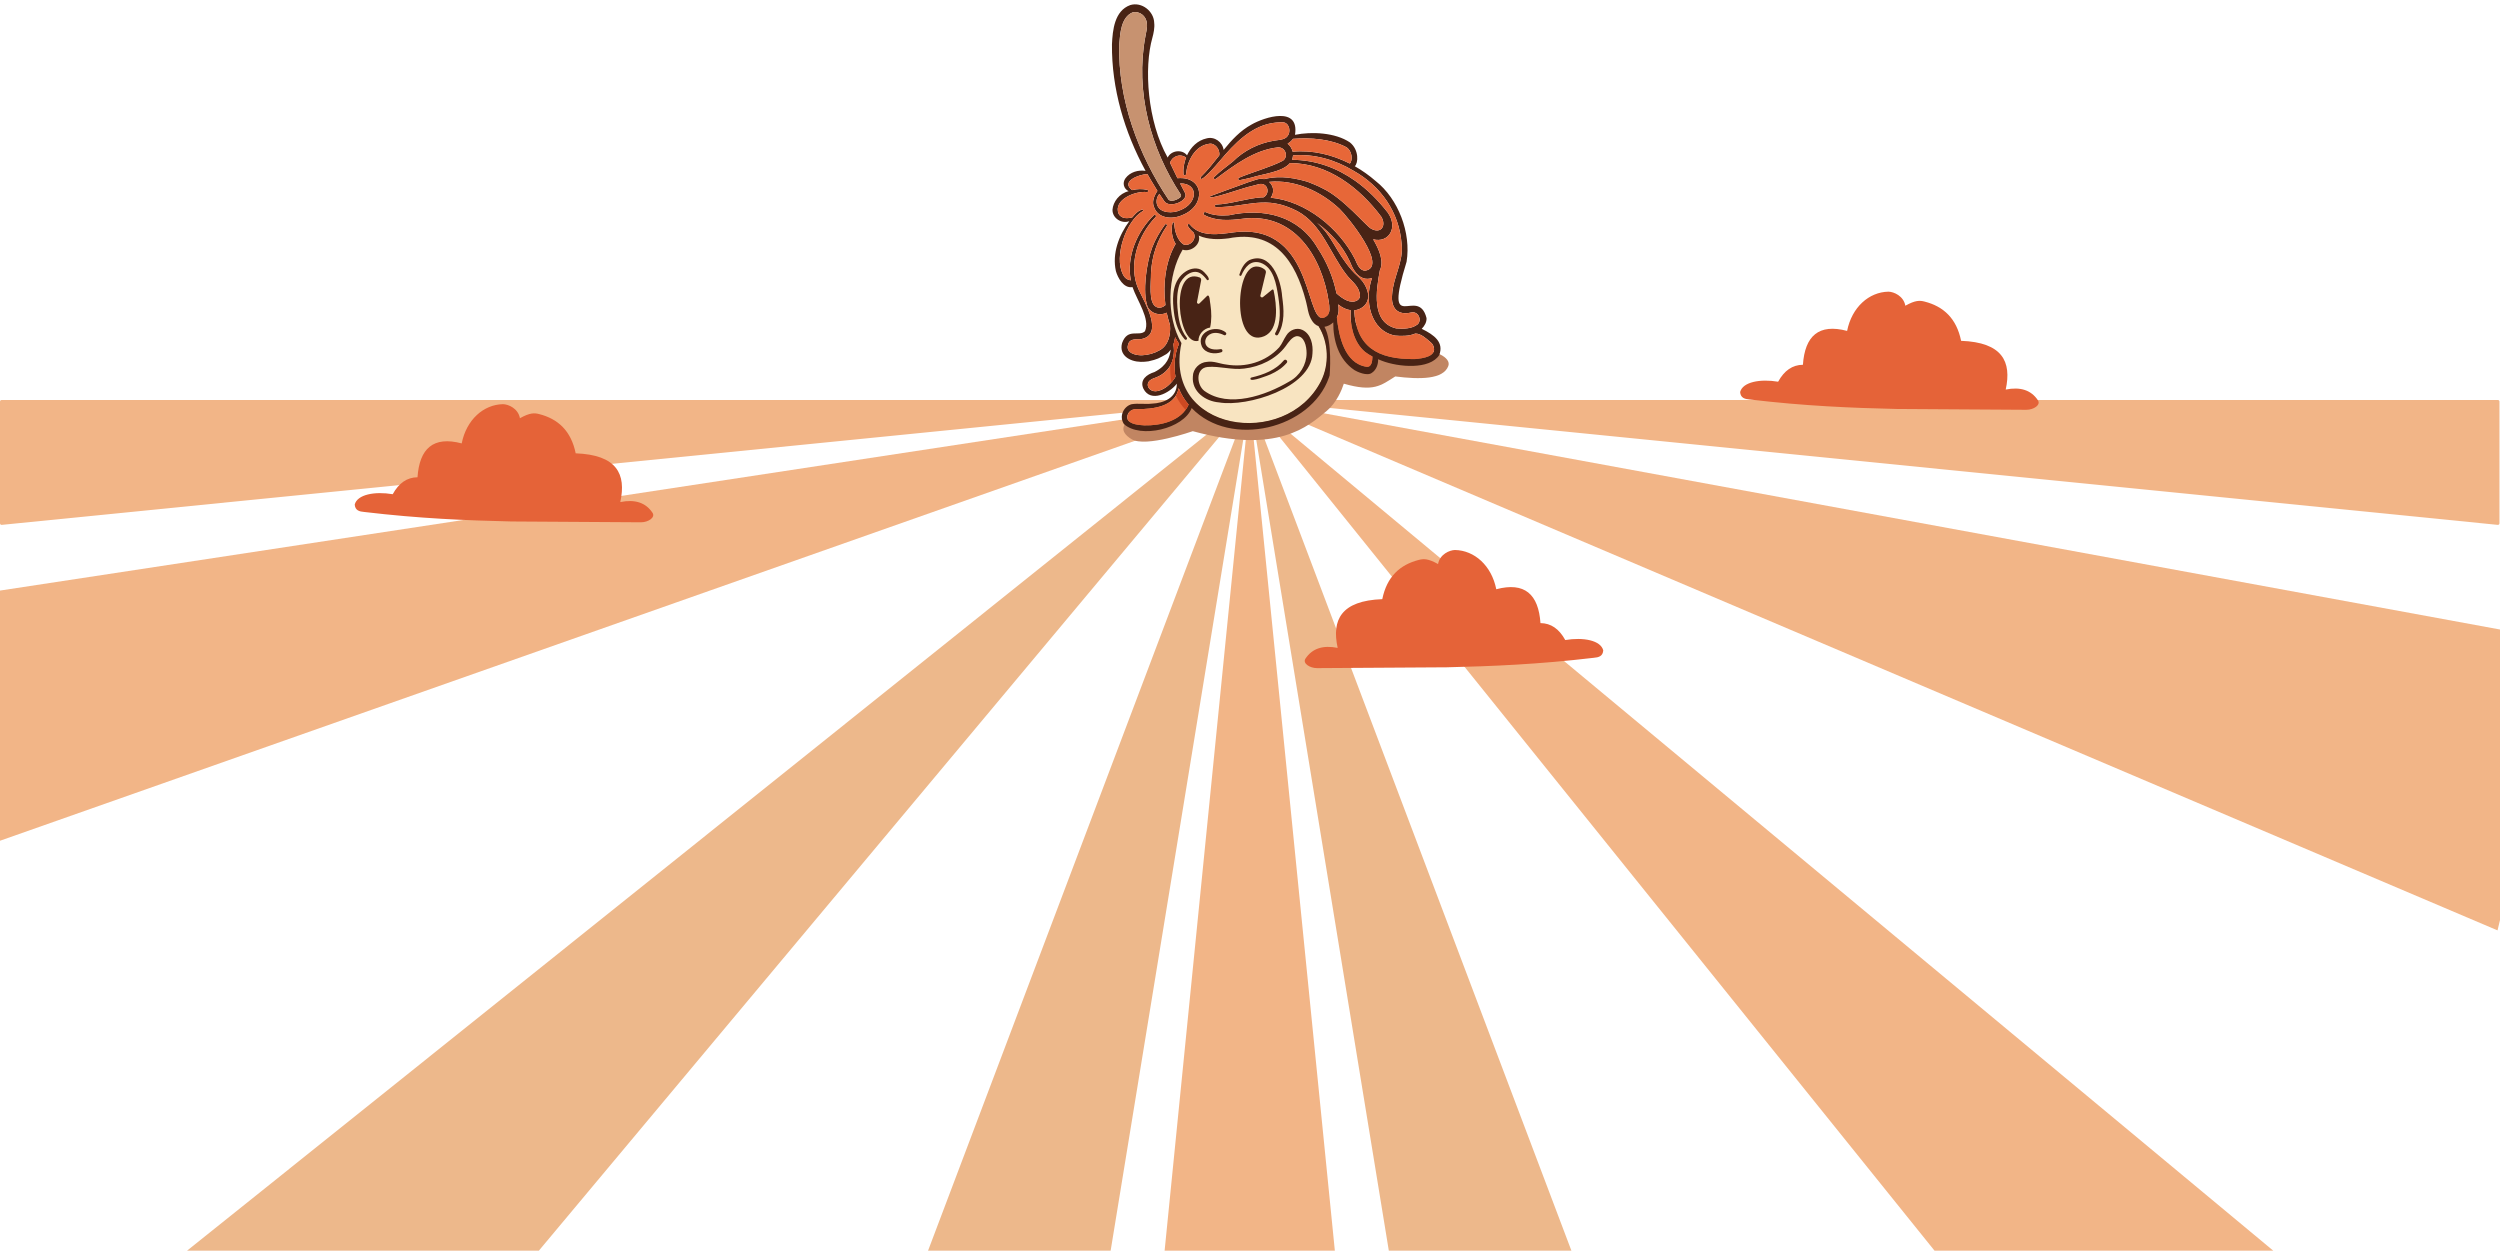 <?xml version="1.0" encoding="UTF-8" standalone="no"?><!DOCTYPE svg PUBLIC "-//W3C//DTD SVG 1.1//EN" "http://www.w3.org/Graphics/SVG/1.1/DTD/svg11.dtd"><svg width="100%" height="100%" viewBox="0 0 1845 923" version="1.1" xmlns="http://www.w3.org/2000/svg" xmlns:xlink="http://www.w3.org/1999/xlink" xml:space="preserve" xmlns:serif="http://www.serif.com/" style="fill-rule:evenodd;clip-rule:evenodd;stroke-linejoin:round;stroke-miterlimit:2;"><path d="M899.304,295.2c0.612,-0 1.116,0.48 1.146,1.091c0.031,0.61 -0.423,1.138 -1.032,1.199c-138.867,13.895 -863.812,86.432 -898.156,89.869c-0.323,0.032 -0.644,-0.074 -0.884,-0.291c-0.241,-0.218 -0.378,-0.527 -0.378,-0.851l0,-89.869c0,-0.305 0.121,-0.597 0.336,-0.812c0.215,-0.215 0.507,-0.336 0.812,-0.336l898.156,-0Z" style="fill:#f2b587;"/><path d="M945.3,295.2c-0.612,-0 -1.116,0.48 -1.146,1.091c-0.031,0.61 0.423,1.138 1.032,1.199c138.867,13.895 863.812,86.432 898.156,89.869c0.323,0.032 0.644,-0.074 0.884,-0.291c0.241,-0.218 0.378,-0.527 0.378,-0.851l0,-89.869c0,-0.305 -0.121,-0.597 -0.336,-0.812c-0.215,-0.215 -0.507,-0.336 -0.812,-0.336l-898.156,-0Z" style="fill:#f2b587;"/><path d="M921.16,306.613c0.059,-0.586 0.552,-1.033 1.142,-1.033c0.59,-0 1.083,0.447 1.142,1.033c10.582,105.761 91.143,910.889 91.143,910.889l-184.57,-0c0,-0 80.561,-805.128 91.143,-910.889Z" style="fill:#f2b587;"/><path d="M910.885,297.051c0.624,-0.095 1.224,0.266 1.388,0.836c0.163,0.569 -0.162,1.162 -0.754,1.37c-106.683,37.595 -918.829,323.793 -918.829,323.793l-51.26,-178.281c-0,-0 856.894,-130.567 969.455,-147.718Z" style="fill:#f2b587;"/><path d="M913.225,302.484c0.505,-0.403 1.24,-0.368 1.701,0.084c0.462,0.451 0.498,1.171 0.086,1.664c-74.439,89.033 -641.118,766.814 -641.118,766.814l-144.35,-141.243c-0,-0 692.69,-554.483 783.681,-627.319Z" style="fill:#edb88b;"/><path d="M918.245,305.929c0.209,-0.552 0.801,-0.855 1.371,-0.703c0.569,0.153 0.93,0.712 0.835,1.294c-17.151,104.896 -147.718,903.44 -147.718,903.44l-178.281,-47.77c0,-0 286.198,-756.843 323.793,-856.261Z" style="fill:#edb88b;"/><path d="M924.153,306.52c-0.095,-0.582 0.266,-1.141 0.836,-1.294c0.569,-0.152 1.162,0.151 1.37,0.703c37.595,99.418 323.793,856.261 323.793,856.261l-178.281,47.77c0,-0 -130.567,-798.544 -147.718,-903.44Z" style="fill:#edb88b;"/><path d="M929.582,304.232c-0.397,-0.493 -0.362,-1.213 0.082,-1.664c0.444,-0.452 1.152,-0.487 1.638,-0.084c87.608,72.836 754.546,627.319 754.546,627.319l-138.984,141.243c0,-0 -545.612,-677.781 -617.282,-766.814Z" style="fill:#f2b587;"/><path d="M933.078,299.69c-0.587,-0.248 -0.909,-0.957 -0.748,-1.637c0.163,-0.681 0.757,-1.113 1.376,-0.999c111.491,20.496 960.243,176.524 960.243,176.524l-50.773,213.047c-0,-0 -804.429,-342.009 -910.098,-386.935Z" style="fill:#f2b587;"/><path d="M1393.65,215.25c-14.308,0.275 -26.98,11.398 -30.482,28.958c-20.976,-5.561 -31.148,3.732 -32.616,24.995c-7.738,0.061 -13.802,4.308 -18.289,12.497c-13.324,-2.232 -26.143,0.199 -28.043,7.621c0.309,4.364 3.439,5.201 7.011,5.487c40.66,4.83 75.189,6.255 108.515,7.01l95.713,0.61c5.401,0.004 10.819,-3.568 8.535,-7.011c-5.036,-7.594 -13.049,-10.085 -23.776,-7.925c4.528,-20.642 -2.49,-34.839 -32.92,-35.969c-3.367,-16.564 -13.012,-25.399 -26.946,-28.957c-3.582,-0.915 -6.81,-1.071 -14.205,3.048c-1.323,-7.245 -8.543,-10.292 -12.497,-10.364Z" style="fill:#e56338;"/><path d="M371.215,298.275c-14.308,0.275 -26.98,11.398 -30.481,28.958c-20.976,-5.561 -31.149,3.732 -32.616,24.995c-7.738,0.061 -13.802,4.308 -18.289,12.497c-13.325,-2.232 -26.143,0.199 -28.043,7.621c0.308,4.364 3.439,5.201 7.01,5.487c40.66,4.83 75.19,6.255 108.516,7.01l95.713,0.61c5.401,0.004 10.818,-3.568 8.535,-7.011c-5.037,-7.594 -13.05,-10.085 -23.776,-7.925c4.528,-20.642 -2.49,-34.839 -32.921,-35.969c-3.366,-16.564 -13.012,-25.399 -26.946,-28.957c-3.582,-0.915 -6.81,-1.071 -14.204,3.048c-1.323,-7.245 -8.544,-10.292 -12.498,-10.364Z" style="fill:#e56338;"/><path d="M1073.77,405.9c14.308,0.275 26.98,11.398 30.482,28.958c20.976,-5.561 31.148,3.732 32.616,24.995c7.738,0.061 13.802,4.308 18.289,12.497c13.324,-2.232 26.143,0.199 28.043,7.621c-0.309,4.364 -3.439,5.201 -7.011,5.487c-40.66,4.83 -75.189,6.255 -108.515,7.01l-95.713,0.61c-5.401,0.004 -10.819,-3.568 -8.535,-7.011c5.036,-7.594 13.049,-10.085 23.776,-7.925c-4.528,-20.642 2.49,-34.839 32.92,-35.969c3.367,-16.564 13.012,-25.399 26.946,-28.957c3.582,-0.915 6.81,-1.071 14.205,3.048c1.323,-7.245 8.543,-10.292 12.497,-10.364Z" style="fill:#e56338;"/><g><g><g id="Layer2"><path d="M831.003,312.22c-0,-0 -6.419,5.445 4.011,11.864c10.431,6.419 45.256,-5.885 45.256,-5.885c62.644,17.24 85.036,-3.502 98.89,-14.975c7.248,-6.003 11.135,-15.569 12.576,-20.059c22.059,6.34 27.327,1.329 37.977,-5.349c18.122,2.309 35.457,2.261 39.15,-7.709c2.325,-6.278 -10.012,-12.519 -26.313,-12.349l-67.128,-28.884l-12.303,68.655c-50.003,-3.892 -95.667,-1.39 -132.116,14.691Z" style="fill:#c18562;"/></g><path id="Layer1" d="M974.788,281.476c-26.155,50.504 -116.859,37.19 -102.86,-28.233c-11.428,-19.606 -10.532,-49.597 0.838,-68.968c6.39,2.056 13.841,-4.164 11.92,-10.397c6.613,3.058 15.001,2.941 21.995,2.027c33.886,-6.625 49.421,16.764 57.083,46.345c1.294,4.663 1.499,9.63 4.141,13.859c1.335,2.413 3.163,3.913 5.172,4.633c7.545,12.067 8.019,28.392 1.711,40.734Z" style="fill:#f8e4c1;"/><path d="M974.788,281.476c-26.155,50.504 -116.859,37.19 -102.86,-28.233c-11.428,-19.606 -10.532,-49.597 0.838,-68.968c6.39,2.056 13.841,-4.164 11.92,-10.397c6.613,3.058 15.001,2.941 21.995,2.027c33.886,-6.625 49.421,16.764 57.083,46.345c1.294,4.663 1.499,9.63 4.141,13.859c1.335,2.413 3.163,3.913 5.172,4.633c7.545,12.067 8.019,28.392 1.711,40.734Z" style="fill:#f8e4c1;"/></g><path d="M933.011,248.117c-23.237,9.706 -22.036,-50.334 -6.361,-51.394c-0,-0 3.339,-0.498 6.724,2.214c0.709,0.562 1.031,1.499 0.82,2.378l-4.024,16.706c-0.263,1.113 1.031,1.927 1.916,1.207l6.654,-5.395c0.445,-0.363 0.99,-0.223 1.166,0.328c2.29,10.836 4.375,29.036 -6.895,33.956Z" style="fill:#482315;fill-rule:nonzero;"/><path d="M943.157,246.969c-0.838,1.277 -2.812,0.059 -1.992,-1.259c4.534,-7.785 3.509,-17.807 2.238,-26.471c-1.424,-9.196 -3.333,-22.083 -13.326,-25.387c-7.164,-2.091 -11.282,3.281 -13.93,9.296c-0.363,0.908 -1.798,0.358 -1.482,-0.556c1.254,-4.018 3.357,-8.371 7.258,-10.608c16.026,-6.877 23.489,14.515 24.309,26.91c1.294,9.378 2.132,19.546 -3.075,28.075Z" style="fill:#482315;fill-rule:nonzero;"/><path d="M891.733,206.669c-0.381,0.222 -0.826,0.152 -1.049,-0.152c-1.429,-1.957 -3.052,-3.708 -4.914,-4.839c-5.981,-3.649 -13.66,2.97 -15.523,8.921c-1.646,5.26 -1.745,11.159 -1.289,16.53c0.615,7.322 1.81,15.904 6.783,21.949c0.897,1.089 -0.527,2.384 -1.505,1.271c-5.858,-6.807 -7.492,-15.083 -8.218,-22.985c-0.791,-8.646 -0.791,-20.631 9.138,-27.045c3.713,-2.401 8.716,-3.169 12.131,-0.673c1.154,0.767 6.25,5.863 4.446,7.023Z" style="fill:#482315;fill-rule:nonzero;"/><path d="M893.045,241.727c-4.639,0.626 -8.722,5.02 -8.564,9.77c-15.534,4.499 -21.474,-55.413 1.025,-46.667c0.732,0.398 1.09,1.259 0.914,2.161c-1.23,6.367 -1.88,9.577 -3.017,15.821c-0.211,1.166 1.037,1.863 1.863,1.031c2.138,-2.161 3.257,-3.274 5.629,-5.523c2.097,-1.482 1.916,4.938 2.413,6.566c0.815,5.442 0.961,11.721 -0.263,16.841Z" style="fill:#482315;fill-rule:nonzero;"/><path d="M904.748,246.987c-0.392,0.498 -1.107,0.585 -1.611,0.228c-14.802,-7.193 -20.425,13.326 -2.36,10.45c1.423,-0.305 1.986,1.816 0.615,2.267c-4.821,1.675 -11.85,1.025 -14.416,-4.241c-4.563,-10.573 10.146,-16.577 17.585,-10.374c0.515,0.41 0.597,1.154 0.187,1.67Z" style="fill:#482315;fill-rule:nonzero;"/><path d="M961.133,243.46c-4.293,-2.061 -9.501,0.223 -11.791,4.048c-2.085,3.052 -3.081,6.156 -5.278,8.822c-9.893,10.772 -24.941,15.2 -39.316,12.658c-4.697,-0.545 -9.026,-2.712 -13.993,-1.933c-5.542,0.34 -10.357,5.119 -10.421,10.754c-0.973,11.223 9.331,18.393 19.33,19.172c20.8,3.603 67.93,-10.807 68.932,-36.088c0.568,-6.368 -0.961,-14.357 -7.463,-17.433Zm-9.723,38.151c-17.292,10.198 -44.565,19.857 -62.559,6.883c-5.864,-4.388 -6.643,-16.835 2.413,-17.69c8.921,-0.721 18.036,2.419 27.08,1.183c11.557,-1.347 23.383,-6.959 30.401,-16.425c2.161,-3.005 4.785,-7.058 8.3,-7.48c5.57,-0.088 7.234,7.486 7.216,12.553c-0.017,8.423 -4.92,16.758 -12.851,20.976Z" style="fill:#482315;fill-rule:nonzero;"/><g><path d="M947.45,265.989c-5.863,7.082 -15.101,10.614 -23.858,12.605c-0.515,0.088 -0.867,0.58 -0.779,1.096c0.234,2.477 13.145,-2.677 14.873,-3.415c4.469,-2.033 8.698,-4.716 11.943,-8.506c1.16,-1.429 -1.013,-3.192 -2.173,-1.774l-0.006,-0.006Z" style="fill:#482315;fill-rule:nonzero;"/></g><path d="M1049.23,242.67c2.097,-2.174 3.719,-4.897 3.549,-7.943c-6.279,-24.719 -32.269,15.265 -14.72,-41.566c3.462,-21.316 -6.074,-46.351 -22.786,-59.53c-4.733,-4.118 -9.923,-7.815 -15.44,-10.948c2.548,-2.226 3.309,-12.038 -3.603,-17.585c-10.807,-7.322 -28.374,-8.077 -40.517,-5.606c3.444,-21.509 -22.581,-13.044 -32.076,-7.585c-8.382,4.586 -14.691,11.457 -20.595,18.744c-0.814,-5.852 -6.725,-10.116 -12.582,-8.517c-6.666,1.465 -11.622,6.432 -14.439,12.5c-3.527,-4.68 -11.792,-3.713 -14.281,1.67c-15.095,-26.857 -17.555,-66.396 -11.282,-88.462c0.896,-3.151 1.781,-7.55 1.359,-10.824c-0.141,-8.646 -9.155,-15.857 -17.666,-13.274c-11.675,4.2 -13.034,18.458 -13.52,28.978c-0.304,32.685 9.232,64.755 24.795,93.387c-5.359,-0.855 -11.416,0.873 -14.79,5.413c-2.601,3.555 -1.236,7.919 2.302,9.577c-7.006,1.705 -11.428,7.873 -11.914,13.607c-0.211,6.326 6.718,10.667 12.394,8.541c-7.767,10.543 -12.746,23.893 -9.893,36.826c1.347,4.774 5.606,12.963 12.266,11.803c3.467,10.175 13.244,23.554 9.19,32.592c-4.416,4.206 -12.769,-2.636 -16.858,8.657c-2.525,9.015 5.565,13.789 13.795,13.93c1.734,0.058 3.936,-0.129 5.646,-0.387c6.743,-1.517 7.785,-2.255 13.192,-5.307c1.294,-0.902 2.366,-2.032 3.257,-3.315c-0.715,5.02 -2.367,11.627 -11.991,16.524c-5.729,1.746 -11.176,5.834 -8.154,12.348c5.372,10.526 19.301,3.216 24.643,-3.767c0.012,10.351 -9.548,14.434 -18.691,14.756c-4.757,0.521 -9.935,-0.393 -14.668,0.398c-5.875,1.57 -9.53,8.921 -5.676,14.662c12.079,11.006 44.143,3.497 49.989,-11.827c28.659,29.901 88.02,15.455 101.263,-22.455c0.19,-0.545 0.371,-1.094 0.542,-1.649c0.012,-0.035 2.238,-25.135 -3.819,-35.854c2.355,-0.317 4.662,-1.47 6.502,-3.269c-0.076,13.484 3.889,27.396 15.686,35.263c1.553,1.019 9.32,4.727 12.805,1.98c3.198,-2.068 4.809,-6.315 4.592,-10.052c0.879,0.381 1.793,0.756 2.759,1.142c12.377,4.774 35.269,6.702 42.368,-4.182c3.544,-9.395 -3.479,-14.802 -12.933,-19.394Zm-14.838,-62.641c1.605,13.214 -6.291,24.455 -7.023,37.523c-0.914,9.935 4.182,15.423 14.047,13.08c5.002,-1.247 8.247,5.225 4.873,8.67c-4.252,3.473 -10.795,3.491 -15.88,3.075c-18.726,-4.528 -14.743,-28.269 -12.102,-42.802c3.263,-6.63 -0.451,-15.417 -4.932,-22.979c11.341,3.022 18.721,-8.464 10.831,-19.664c-7.088,-9.144 -15.124,-17.151 -24.075,-23.506c-13.589,-9.595 -28.995,-15.312 -46.609,-15.5c0.516,-1.236 0.709,-3.145 0.727,-3.268l-0,0.029c15.569,-1.359 31.197,3.31 44.541,11.264c20.291,11.411 33.833,30.548 35.602,54.078Zm-80.008,-77.772c-0.041,0.065 -0.088,0.135 -0.135,0.199c12.922,-0.995 27.736,0.059 39.298,6.151c4.353,2.706 4.991,9.6 2.613,12.096c-13.016,-6.625 -27.607,-10.11 -42.175,-8.734c-0.527,-2.314 -1.845,-4.463 -3.737,-5.986c1.64,-0.897 3.087,-2.185 4.136,-3.726Zm-128.399,-69.307c0.656,-8.259 1.33,-20.203 9.835,-23.787c5.207,-1.289 10.309,2.741 10.585,8.352c0.416,2.548 -0.615,6.83 -1.102,9.326c-7.667,40.534 3.726,82.861 26.213,116.87c0.369,0.58 -0.316,1.764 -0.837,2.203c-1.518,1.101 -5.788,3.386 -8.225,1.558c-22.376,-33.218 -37.517,-74.268 -36.469,-114.522Zm48.39,109.115c-1.096,-2.085 -2.273,-4.346 -3.491,-6.736c14.134,-0.07 12.962,14.82 0.292,19.717c-5.623,2.659 -14.767,2.396 -17.08,-3.485c-1.066,-2.519 -0.633,-5.952 1.517,-8.47c1.16,1.757 2.331,3.514 3.532,5.242c3.585,5.975 18.99,-0.275 15.23,-6.268Zm-6.906,136.002c-2.964,4.979 -7.451,9.196 -12.975,10.485c-4.68,1.078 -7.837,-2.15 -7.433,-5.143c0.316,-2.167 2.419,-3.544 4.621,-4.311c11.03,-3.69 16.126,-12.729 14.346,-25.006c0.621,-1.681 1.013,-3.45 1.218,-5.184c0.861,1.669 1.798,3.274 2.8,4.791c-3.228,7.627 -4.036,16.203 -2.577,24.368Zm-23.027,35.872c-3.995,-0.31 -10.332,-0.65 -12.254,-4.382c-1.218,-4.457 2.513,-8.13 7.082,-7.597c11.376,0.029 28.087,-1.687 30.594,-15.417c1.722,4.381 4.165,8.47 7.293,12.02c-5.137,12.166 -20.66,15.651 -32.715,15.376Zm130.344,-32.463c-26.155,50.504 -116.859,37.19 -102.86,-28.233c0,-0 0,0.005 0,-0c-11.428,-19.606 -10.532,-49.597 0.838,-68.968c6.39,2.056 13.841,-4.164 11.92,-10.397c6.613,3.058 15.001,2.941 21.995,2.027c33.886,-6.625 49.421,16.764 57.083,46.345c1.294,4.663 1.499,9.63 4.141,13.859c1.335,2.413 3.163,3.913 5.172,4.633c7.545,12.067 8.019,28.392 1.711,40.734Zm-85.972,-122.81c8.399,4.61 18.375,3.995 27.407,2.87c38.584,-5.465 59.361,27.572 64.457,61.464c0.434,3.063 1.189,7.896 -1.318,10.104c-17.233,13.818 -6.63,-69.36 -68.68,-61.669c-10.79,1.471 -24.807,3.825 -32.562,-5.758c-0.68,-0.919 -2.086,-0.111 -1.605,0.961c1.148,1.945 2.571,3.55 4.235,4.856c2.975,4.768 -2.624,10.807 -7.428,8.839c-4.311,-2.759 -6.718,-10.262 -6.689,-15.622c0.041,-0.744 -1.09,-0.931 -1.283,-0.205c-1.265,4.633 -0.562,11.1 2.279,15.476c-7.24,12.242 -9.624,29.258 -7.539,45.173c-1.781,1.623 -4.364,2.589 -6.736,1.371c-6.11,-2.888 -3.784,-18.697 -3.942,-24.678c0.515,-12.623 4.621,-24.684 11.732,-35.14c0.604,-0.954 -0.779,-1.845 -1.423,-0.978c-3.731,5.208 -7.082,10.802 -9.401,16.888c-4.124,10.912 -7.369,32.867 -3.386,43.809c2.513,5.072 9.185,6.882 14.064,4.328c-0,-0.006 -0.029,0.018 -0,0c0.562,2.8 1.617,6.514 2.466,9.156c0.088,0.281 -0,-0 -0,-0c0.668,7.134 -1.248,15.124 -7.673,18.592c-3.866,2.226 -8.441,3.532 -12.916,3.678c-4.798,0.235 -12.196,-1.78 -10.421,-7.65c1.095,-4.774 5.383,-4.024 9.63,-4.246c17.227,-3.128 2.612,-27.15 -1.576,-36.142c-8.394,-17.977 -0.966,-40.294 12.342,-53.972c0.363,-0.357 0.375,-0.949 0.023,-1.324c-0.357,-0.38 -0.96,-0.398 -1.341,-0.041c-12.436,12.085 -20.379,30.735 -16.964,48.097c-1.675,-0.258 -4.287,-0.908 -5.98,-4.657c-6.508,-12.992 2.413,-39.169 14.568,-46.333c0.878,-0.17 0.556,-1.5 -0.287,-1.277c-3.292,1.031 -5.202,3.403 -7.27,5.799c-3.637,0.908 -7.866,1.148 -10.045,-2.624c-4.253,-10.368 12.465,-17.204 20.935,-16.038c0.398,0.035 0.779,-0.229 0.878,-0.633c0.112,-0.445 -0.164,-0.896 -0.609,-1.008c-3.673,-0.861 -7.533,-0.738 -11.194,0.164c-8.687,-6.138 4.563,-11.598 11.223,-11.838c0.287,0.51 4.599,8.072 7.381,12.407c-2.554,3.93 -4.194,8.095 -2.478,11.996c2.859,8.365 13.303,9.343 21.011,5.805c17.819,-7.123 15.921,-28.942 -3.731,-27.144c-1.798,-3.603 -3.649,-7.422 -5.459,-11.329c1.359,-4.639 7.134,-7.263 11.803,-3.919c-1.535,3.931 -2.208,8.213 -1.927,12.249c0.07,1.136 1.833,1.13 1.903,-0c0.826,-9.525 6.543,-20.953 16.853,-22.376c4.147,-1.037 8.476,3.924 7.673,8.54c-4.37,5.541 -8.681,11.118 -13.654,15.939c-1.663,6.531 12.969,-10.509 13.765,-11.528c10.989,-13.057 23.976,-27.039 41.876,-28.656c2.373,-0.029 5.126,-0.802 7.252,0.498c3.239,2.256 3.415,7.937 0.234,10.45c-0.158,0.129 -0.322,0.246 -0.497,0.358c-2.513,1.634 -5.553,1.505 -8.605,2.079c-11.37,1.869 -22.236,7.281 -30.36,15.423c-4.768,3.772 -9.642,7.31 -13.9,11.551c-0.621,0.674 0.257,1.763 1.048,1.318l0.539,-0.281c13.478,-10.052 28.275,-21.163 45.391,-23.055c5.488,-0.539 8.341,6.472 3.948,9.794c-8.863,4.639 -22.089,8.282 -32.44,12.558c-0.421,0.164 -0.685,0.615 -0.591,1.078c0.105,0.515 0.609,0.849 1.124,0.744c2.929,-0.568 5.823,-1.265 8.722,-1.939c7.726,-2.595 22.622,-3.925 28.322,-10.667c27.806,-0.041 51.482,18.171 67.462,39.697l-0,0.012c3.93,6.66 -0.41,12.881 -7.726,8.611c-3.421,-1.857 -20.625,-22.581 -35.427,-29.558c-0.018,-0.006 0.017,0.006 -0,0c-0.299,-0.17 0.293,0.17 -0,0c-3.052,-1.786 -11.299,-4.979 -11.44,-5.02c-14.609,-4.276 -23.876,-3.848 -32.018,-1.898c-3.473,-1.066 -7.65,1.266 -11.112,2.109c-8.194,2.865 -20.115,7.398 -28.385,10.392c-4.464,4.305 27.46,-7.123 29.358,-7.123c1.183,-0.311 4.293,-1.137 5.436,-1.412c7.234,-2.513 9.817,6.268 4.41,9.478c-0.638,-0 -1.271,0.005 -1.909,0.029c-11.264,0.884 -21.984,4.797 -33.172,5.319c-0.48,0.029 -0.872,0.415 -0.896,0.902c-0.023,0.527 0.387,0.972 0.908,0.995c24.286,-0.146 36.212,-9.296 60.034,2.959c18.212,9.905 24.052,31.314 36.236,46.948c3.116,4.124 7.907,7.275 9.383,12.459c0.844,2.396 0.973,4.821 -1.482,6.408c-4.803,2.871 -10.707,-1.03 -15.311,-5.137c-2.396,-11.902 -7.217,-23.313 -13.918,-33.417c-13.976,-24.063 -40.013,-29.833 -65.517,-24.239c-5.805,0.439 -11.803,0.135 -17.052,-2.279c-1.411,-0.644 -2.208,1.459 -1.036,2.074l-0,0.006Zm47.774,-24.444c19.108,-1.874 38.133,6.982 51.893,19.799c5.916,5.629 36.428,42.948 18.996,45.742c-4.235,-0.076 -5.905,-4.985 -7.609,-8.693c-11.551,-22.558 -36.042,-42.696 -62.091,-45.168c0.293,-0.381 0.615,-0.949 0.826,-1.37c1.98,-3.872 0.756,-7.873 -2.015,-10.31Zm71.849,136.447c-16.208,-2.419 -20.478,-22.868 -21.837,-36.51c1.506,-2.806 1.553,-6.321 0.984,-9.531c2.677,2.296 5.917,3.907 9.22,4.317c-0.697,10.667 2.15,23.653 10.515,30.682c1.722,1.324 3.532,2.455 5.558,3.521c-0.099,3.11 -0.474,8.036 -4.44,7.521Zm36.136,-5.705c-0,-0 0.023,0.011 0.053,0.023c-28.667,0.557 -43.792,-9.612 -45.25,-35.966l-0.047,0c2.073,-0.152 4.124,-0.825 6.033,-2.155c6.883,-4.885 4.616,-13.326 0.223,-19.16c-2.291,-3.076 -5.477,-5.26 -7.937,-8.201c-12.038,-13.812 -14.41,-25.527 -25.709,-35.069c10.21,7.415 18.885,17.022 24.168,28.391c0.902,2.074 2.003,4.932 3.345,6.766c3.643,5.77 8.833,7.275 13.115,5.512c-5.922,16.495 -1.283,39.07 16.987,42.561c4.323,0.387 10.309,0.557 14.954,-1.511c4.089,0.047 7.674,3.327 11.089,6.285c1.353,1.131 1.675,1.629 2.302,3.052c2.747,7.662 -7.797,8.944 -13.326,9.472Z" style="fill:#482315;fill-rule:nonzero;"/><path d="M825.987,32.95c0.656,-8.259 1.33,-20.203 9.835,-23.787c5.207,-1.289 10.309,2.741 10.585,8.352c0.416,2.548 -0.615,6.83 -1.102,9.326c-7.667,40.534 3.726,82.861 26.213,116.87c0.369,0.58 -0.316,1.764 -0.837,2.203c-1.518,1.101 -5.788,3.386 -8.225,1.558c-22.376,-33.218 -37.517,-74.268 -36.469,-114.522Z" style="fill:#c79270;"/><path d="M874.377,142.065c-1.096,-2.085 -2.273,-4.346 -3.491,-6.736c14.134,-0.07 12.962,14.82 0.292,19.717c-5.623,2.659 -14.767,2.396 -17.08,-3.485c-1.066,-2.519 -0.633,-5.952 1.517,-8.47c1.16,1.757 2.331,3.514 3.532,5.242c3.585,5.975 18.99,-0.275 15.23,-6.268Z" style="fill:#e76738;"/><path d="M860.998,230.755c0.562,2.8 1.617,6.514 2.466,9.156c0.668,7.134 -1.248,15.124 -7.673,18.592c-3.866,2.226 -8.441,3.532 -12.916,3.678c-4.798,0.235 -12.196,-1.78 -10.421,-7.65c1.095,-4.774 5.383,-4.024 9.63,-4.246c17.227,-3.128 2.612,-27.15 -1.576,-36.142c-8.394,-17.977 -0.966,-40.294 12.342,-53.972c0.363,-0.357 0.375,-0.949 0.023,-1.324c-0.357,-0.38 -0.96,-0.398 -1.341,-0.041c-12.436,12.085 -20.379,30.735 -16.964,48.097c-1.675,-0.258 -4.287,-0.908 -5.98,-4.657c-6.508,-12.992 2.413,-39.169 14.568,-46.333c0.878,-0.17 0.556,-1.5 -0.287,-1.277c-3.292,1.031 -5.202,3.403 -7.27,5.799c-3.637,0.908 -7.866,1.148 -10.045,-2.624c-4.253,-10.368 12.465,-17.204 20.935,-16.038c0.398,0.035 0.779,-0.229 0.878,-0.633c0.112,-0.445 -0.164,-0.896 -0.609,-1.008c-3.673,-0.861 -7.533,-0.738 -11.194,0.164c-8.687,-6.138 4.563,-11.598 11.223,-11.838c0.287,0.51 4.599,8.072 7.381,12.407c-2.554,3.93 -4.194,8.095 -2.478,11.996c2.859,8.365 13.303,9.343 21.011,5.805c17.819,-7.123 15.921,-28.942 -3.731,-27.144c-1.798,-3.603 -3.649,-7.422 -5.459,-11.329c1.359,-4.639 7.134,-7.263 11.803,-3.919c-1.535,3.931 -2.208,8.213 -1.927,12.249c0.07,1.136 1.833,1.13 1.903,-0c0.826,-9.525 6.543,-20.953 16.853,-22.376c4.147,-1.037 8.476,3.924 7.673,8.54c-4.37,5.541 -8.681,11.118 -13.654,15.939c-1.663,6.531 12.969,-10.509 13.765,-11.528c10.989,-13.057 23.976,-27.039 41.876,-28.656c2.373,-0.029 5.126,-0.802 7.252,0.498c3.239,2.256 3.415,7.937 0.234,10.45c-0.158,0.129 -0.322,0.246 -0.497,0.358c-2.513,1.634 -5.553,1.505 -8.605,2.079c-11.37,1.869 -22.236,7.281 -30.36,15.423c-4.768,3.772 -9.642,7.31 -13.9,11.551c-0.621,0.674 0.257,1.763 1.048,1.318l0.539,-0.281c13.478,-10.052 28.275,-21.163 45.391,-23.055c5.488,-0.539 8.341,6.472 3.948,9.794c-8.863,4.639 -22.089,8.282 -32.44,12.558c-0.421,0.164 -0.685,0.615 -0.591,1.078c0.105,0.515 0.609,0.849 1.124,0.744c2.929,-0.568 5.823,-1.265 8.722,-1.939c7.726,-2.595 22.622,-3.925 28.322,-10.667c27.806,-0.041 51.482,18.171 67.462,39.697l-0,0.012c3.93,6.66 -0.41,12.881 -7.726,8.611c-3.421,-1.857 -20.625,-22.581 -35.427,-29.558c-3.052,-1.786 -11.299,-4.979 -11.44,-5.02c-14.609,-4.276 -23.876,-3.848 -32.018,-1.898c-3.473,-1.066 -7.65,1.266 -11.112,2.109c-8.194,2.865 -20.115,7.398 -28.385,10.392c-4.464,4.305 27.46,-7.123 29.358,-7.123c1.183,-0.311 4.293,-1.137 5.436,-1.412c7.234,-2.513 9.817,6.268 4.41,9.478c-0.638,-0 -1.271,0.005 -1.909,0.029c-11.264,0.884 -21.984,4.797 -33.172,5.319c-0.48,0.029 -0.872,0.415 -0.896,0.902c-0.023,0.527 0.387,0.972 0.908,0.995c24.286,-0.146 36.212,-9.296 60.034,2.959c18.212,9.905 24.052,31.314 36.236,46.948c3.116,4.124 7.907,7.275 9.383,12.459c0.844,2.396 0.973,4.821 -1.482,6.408c-4.803,2.871 -10.707,-1.03 -15.311,-5.137c-2.396,-11.902 -7.217,-23.313 -13.918,-33.417c-13.976,-24.063 -40.013,-29.833 -65.517,-24.239c-5.805,0.439 -11.803,0.135 -17.052,-2.279c-1.411,-0.644 -2.208,1.459 -1.036,2.074l-0,0.006c8.399,4.61 18.375,3.995 27.407,2.87c38.584,-5.465 59.361,27.572 64.457,61.464c0.434,3.063 1.189,7.896 -1.318,10.104c-17.233,13.818 -6.63,-69.36 -68.68,-61.669c-10.79,1.471 -24.807,3.825 -32.562,-5.758c-0.68,-0.919 -2.086,-0.111 -1.605,0.961c1.148,1.945 2.571,3.55 4.235,4.856c2.975,4.768 -2.624,10.807 -7.428,8.839c-4.311,-2.759 -6.718,-10.262 -6.689,-15.622c0.041,-0.744 -1.09,-0.931 -1.283,-0.205c-1.265,4.633 -0.562,11.1 2.279,15.476c-7.24,12.242 -9.624,29.258 -7.539,45.173c-1.781,1.623 -4.364,2.589 -6.736,1.371c-6.11,-2.888 -3.784,-18.697 -3.942,-24.678c0.515,-12.623 4.621,-24.684 11.732,-35.14c0.604,-0.954 -0.779,-1.845 -1.423,-0.978c-3.731,5.208 -7.082,10.802 -9.401,16.888c-4.124,10.912 -7.369,32.867 -3.386,43.809c2.511,5.068 9.173,6.879 14.051,4.335c0.001,-0 0.005,-0.002 0.013,-0.007Zm93.388,-128.498c-0.041,0.065 -0.088,0.135 -0.135,0.199c12.922,-0.995 27.736,0.059 39.298,6.151c4.353,2.706 4.991,9.6 2.613,12.096c-13.016,-6.625 -27.607,-10.11 -42.175,-8.734c-0.527,-2.314 -1.845,-4.463 -3.737,-5.986c1.64,-0.897 3.087,-2.185 4.136,-3.726Zm80.008,77.772c1.605,13.214 -6.291,24.455 -7.023,37.523c-0.914,9.935 4.182,15.423 14.047,13.08c5.002,-1.247 8.247,5.225 4.873,8.67c-4.252,3.473 -10.795,3.491 -15.88,3.075c-18.726,-4.528 -14.743,-28.269 -12.102,-42.802c3.263,-6.63 -0.451,-15.417 -4.932,-22.979c11.341,3.022 18.721,-8.464 10.831,-19.664c-7.088,-9.144 -15.124,-17.151 -24.075,-23.506c-13.589,-9.595 -28.995,-15.312 -46.609,-15.5c0.516,-1.236 0.709,-3.145 0.727,-3.268l-0,0.029c15.569,-1.359 31.197,3.31 44.541,11.264c20.291,11.411 33.833,30.548 35.602,54.078Zm-189.95,133.91c-3.995,-0.31 -10.332,-0.65 -12.254,-4.382c-1.218,-4.457 2.513,-8.13 7.082,-7.597c11.376,0.029 28.087,-1.687 30.594,-15.417c1.722,4.381 4.165,8.47 7.293,12.02c-5.137,12.166 -20.66,15.651 -32.715,15.376Zm200.131,-48.975c-0,-0 0.023,0.011 0.053,0.023c-28.667,0.557 -43.792,-9.612 -45.25,-35.966l-0.047,0c2.073,-0.152 4.124,-0.825 6.033,-2.155c6.883,-4.885 4.616,-13.326 0.223,-19.16c-2.291,-3.076 -5.477,-5.26 -7.937,-8.201c-12.038,-13.812 -14.41,-25.527 -25.709,-35.069c10.21,7.415 18.885,17.022 24.168,28.391c0.902,2.074 2.003,4.932 3.345,6.766c3.643,5.77 8.833,7.275 13.115,5.512c-5.922,16.495 -1.283,39.07 16.987,42.561c4.323,0.387 10.309,0.557 14.954,-1.511c4.089,0.047 7.674,3.327 11.089,6.285c1.353,1.131 1.675,1.629 2.302,3.052c2.747,7.662 -7.797,8.944 -13.326,9.472Zm-177.104,13.103c-2.964,4.979 -7.451,9.196 -12.975,10.485c-4.68,1.078 -7.837,-2.15 -7.433,-5.143c0.316,-2.167 2.419,-3.544 4.621,-4.311c11.03,-3.69 16.126,-12.729 14.346,-25.006c0.621,-1.681 1.013,-3.45 1.218,-5.184c0.861,1.669 1.798,3.274 2.8,4.791c-3.228,7.627 -4.036,16.203 -2.577,24.368Zm140.968,-7.398c-16.208,-2.419 -20.478,-22.868 -21.837,-36.51c1.506,-2.806 1.553,-6.321 0.984,-9.531c2.677,2.296 5.917,3.907 9.22,4.317c-0.697,10.667 2.15,23.653 10.515,30.682c1.722,1.324 3.532,2.455 5.558,3.521c-0.099,3.11 -0.474,8.036 -4.44,7.521Zm-71.849,-136.447c19.108,-1.874 38.133,6.982 51.893,19.799c5.916,5.629 36.428,42.948 18.996,45.742c-4.235,-0.076 -5.905,-4.985 -7.609,-8.693c-11.551,-22.558 -36.042,-42.696 -62.091,-45.168c0.293,-0.381 0.615,-0.949 0.826,-1.37c1.98,-3.872 0.756,-7.873 -2.015,-10.31Z" style="fill:#e76738;"/><path d="M867.819,291.988c0.963,-1.564 1.668,-3.367 2.047,-5.445c1.722,4.381 4.165,8.47 7.293,12.02c-0.599,1.418 -1.338,2.717 -2.197,3.907c-2.862,-3.06 -5.282,-6.556 -7.143,-10.482Zm-4.143,-22.199c2.418,-4.251 3.242,-9.571 2.354,-15.697c0.621,-1.681 1.013,-3.45 1.218,-5.184c0.861,1.669 1.798,3.274 2.8,4.791c-3.228,7.627 -4.036,16.203 -2.577,24.368c-0.849,1.426 -1.823,2.79 -2.911,4.04c-0.768,-3.815 -1.086,-7.922 -0.884,-12.318Z" style="fill:#cd4922;"/></g></svg>